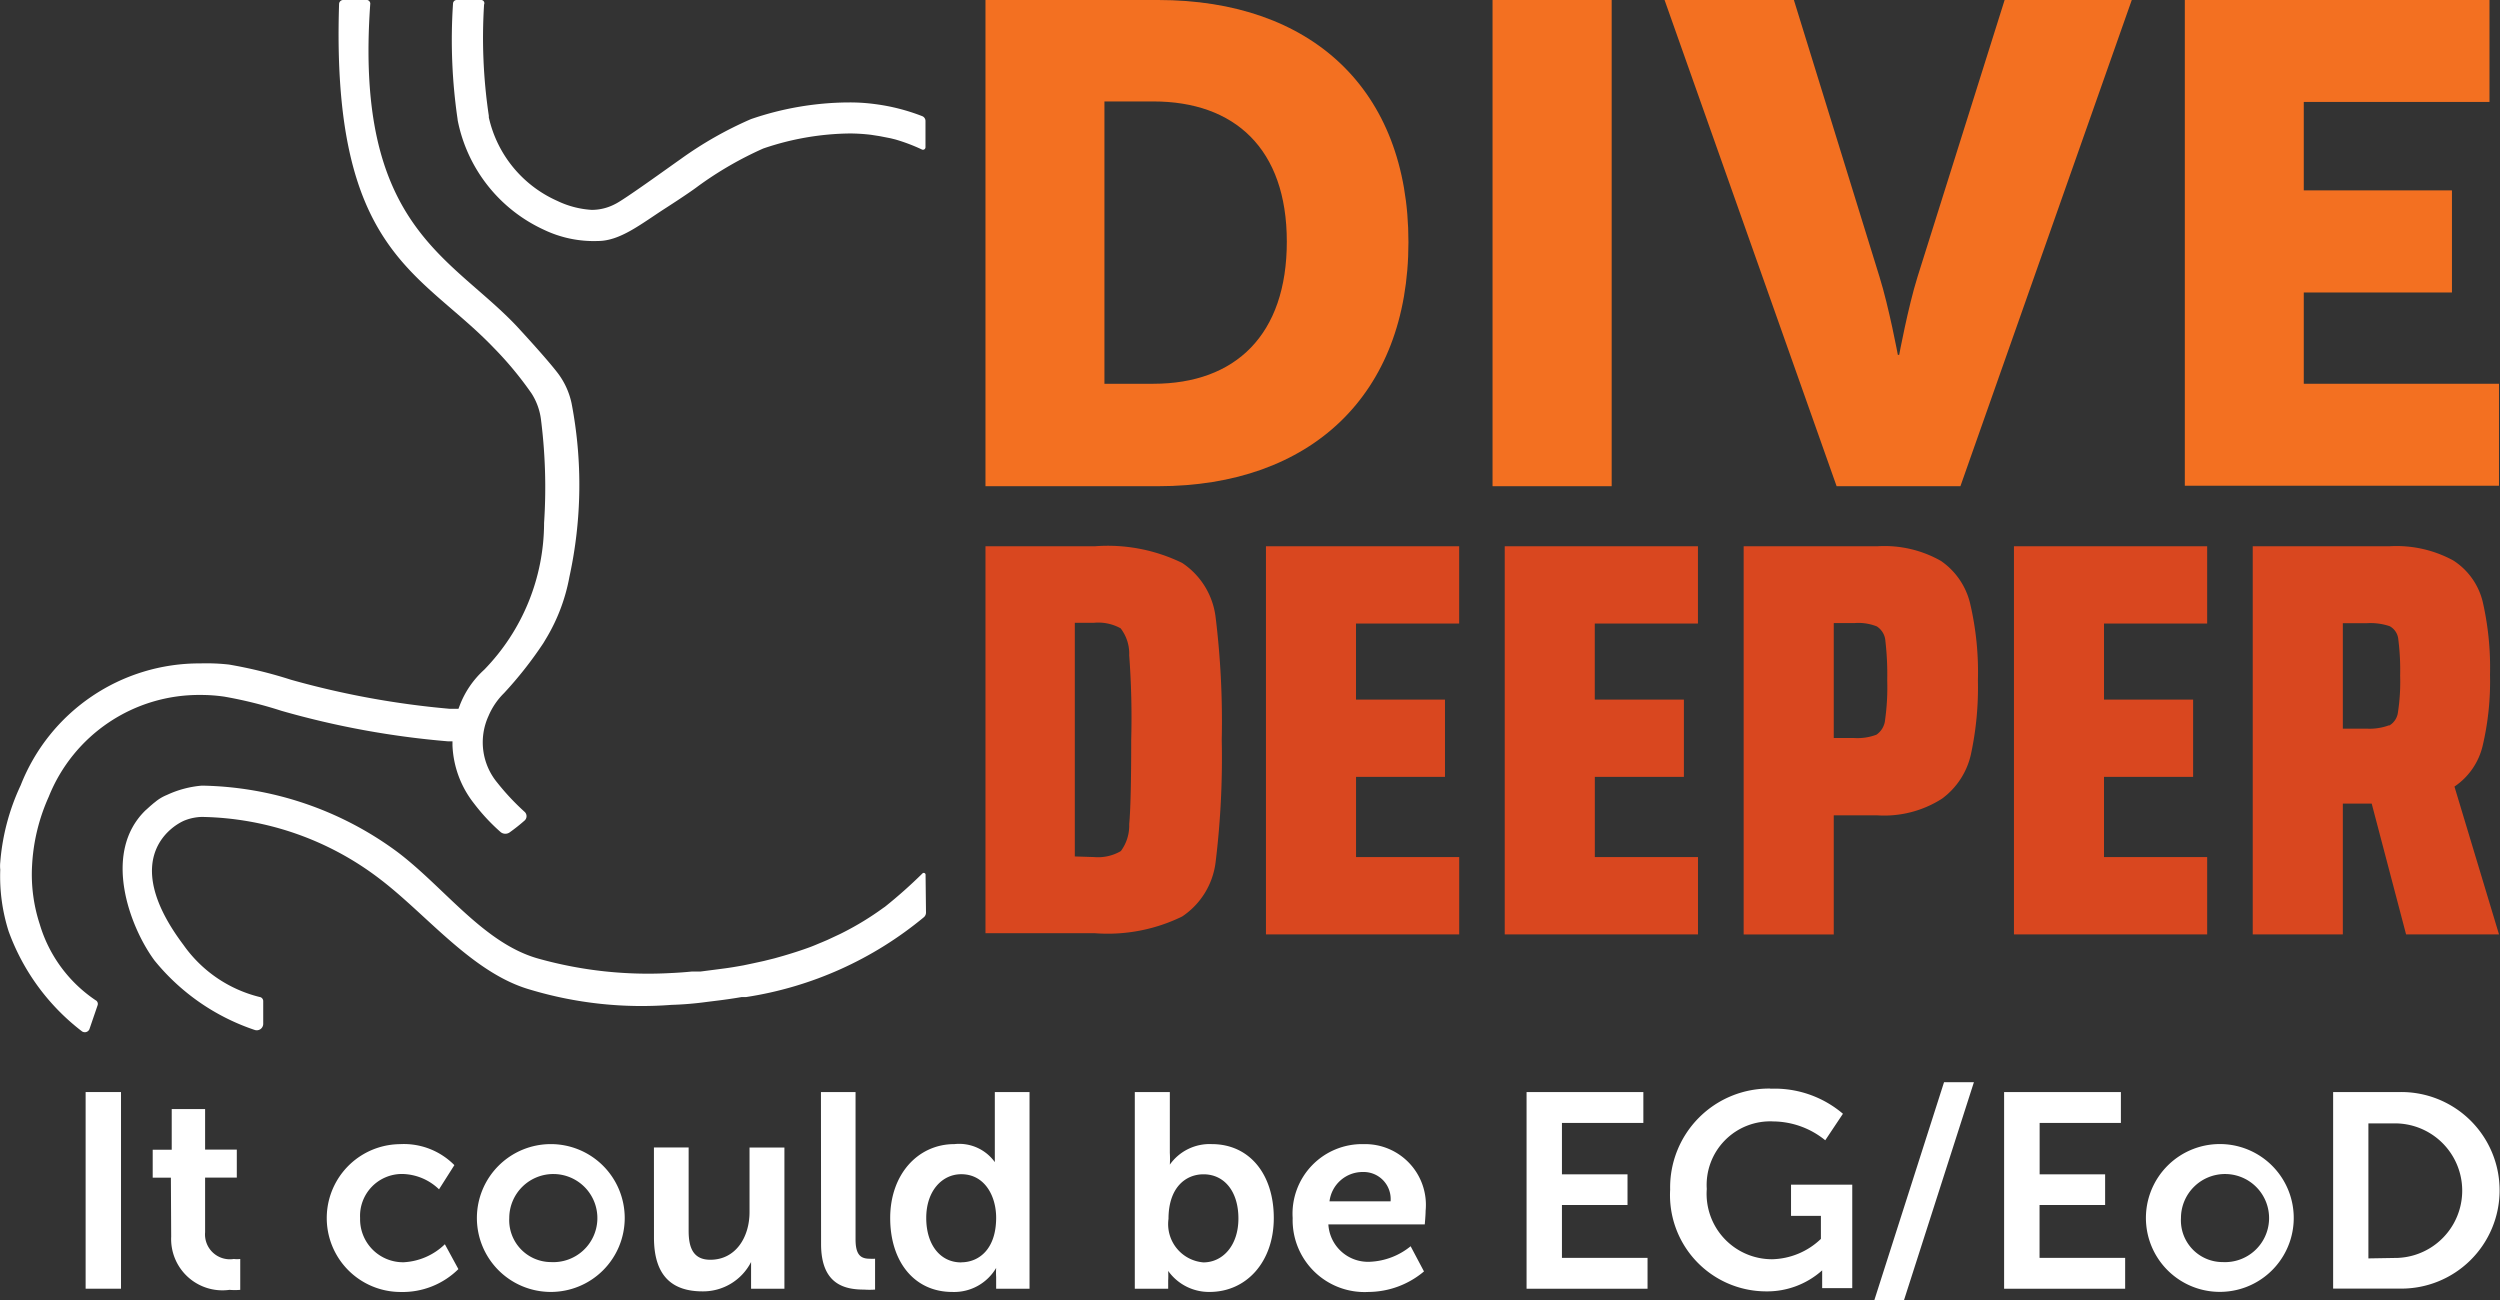 <svg xmlns="http://www.w3.org/2000/svg" width="116.32" height="60.5" viewBox="0 0 116.32 60.5"><rect x="0" y="0" width="116.32" height="60.5" fill="#333333" stroke="none"/><g transform="translate(45.852 0)"><path d="M59.05,0h8.035C74.2,0,78.73,4.146,78.73,11.265S74.173,22.622,67.085,22.622H59.05Zm7.81,17.856c3.827,0,6.211-2.282,6.211-6.614S70.633,4.72,66.86,4.72H64.585V17.856Z" transform="translate(-59.05)" fill="#f37021"/><path d="M89.44,0h5.543V22.622H89.44Z" transform="translate(-65.847)" fill="#f37021"/><path d="M99.75,0h6.017l3.983,12.879c.443,1.421.854,3.633.854,3.633h.062s.411-2.213.854-3.633L115.572,0h5.916l-7.973,22.622h-5.76Z" transform="translate(-68.153)" fill="#f37021"/><path d="M130.93,0h14.176V4.743h-8.641V8.858h6.894v4.751h-6.894v4.247h9.083V22.6H130.93Z" transform="translate(-75.127)" fill="#f37021"/></g><g transform="translate(45.852 25.406)"><path d="M59.05,32.74h5.085a7.9,7.9,0,0,1,4.068.776,3.54,3.54,0,0,1,1.553,2.508,39.888,39.888,0,0,1,.287,5.722,40.011,40.011,0,0,1-.287,5.706A3.556,3.556,0,0,1,68.2,49.967a7.9,7.9,0,0,1-4.068.776H59.05ZM64.1,47.2a2.1,2.1,0,0,0,1.25-.279,2,2,0,0,0,.388-1.25c.062-.66.093-1.972.093-3.928a39.216,39.216,0,0,0-.093-3.928,1.933,1.933,0,0,0-.4-1.258A2.15,2.15,0,0,0,64.1,36.3h-.893V47.172Z" transform="translate(-59.05 -32.729)" fill="#d9471f"/><path d="M75.86,50.8V32.74h8.99v3.594h-4.8v3.54H84.19v3.594H80.052V47.2h4.8v3.6Z" transform="translate(-62.81 -32.729)" fill="#d9471f"/><path d="M90.17,50.8V32.74h8.99v3.594h-4.8v3.54h4.146v3.594H94.362V47.2h4.8v3.6Z" transform="translate(-66.01 -32.729)" fill="#d9471f"/><path d="M104.49,32.737H110.7a5.31,5.31,0,0,1,2.973.683,3.346,3.346,0,0,1,1.359,2,13.973,13.973,0,0,1,.357,3.563,14.751,14.751,0,0,1-.326,3.439,3.509,3.509,0,0,1-1.343,2.057,4.992,4.992,0,0,1-3.02.776h-2.018v5.543H104.49Zm5.132,8.92a2.492,2.492,0,0,0,1.048-.155.939.939,0,0,0,.4-.683,10.971,10.971,0,0,0,.1-1.84,13.66,13.66,0,0,0-.085-1.832.877.877,0,0,0-.4-.683,2.329,2.329,0,0,0-1.033-.155h-.97v5.349Z" transform="translate(-69.213 -32.725)" fill="#d9471f"/><path d="M120.69,50.8V32.74h8.99v3.594h-4.8v3.54h4.146v3.594h-4.146V47.2h4.8v3.6Z" transform="translate(-72.837 -32.729)" fill="#d9471f"/><path d="M142.135,50.794l-1.6-6.086h-1.343v6.086H135V32.737h6.343a5.52,5.52,0,0,1,2.989.66,3.168,3.168,0,0,1,1.366,1.91,13.694,13.694,0,0,1,.342,3.416,13.028,13.028,0,0,1-.334,3.261,3.167,3.167,0,0,1-1.32,1.933l2.073,6.878Zm-.776-9.72a.831.831,0,0,0,.4-.629,9.315,9.315,0,0,0,.1-1.692,11.256,11.256,0,0,0-.085-1.677.776.776,0,0,0-.4-.621,2.8,2.8,0,0,0-1.064-.14h-1.118v4.906h1.1a2.609,2.609,0,0,0,1.048-.155Z" transform="translate(-76.037 -32.725)" fill="#d9471f"/></g><path d="M5.12,65.45H6.766V74.6H5.12Z" transform="translate(-1.136 -14.639)" fill="#fff"/><path d="M9.986,69.661H9.14v-1.3h.885V66.47h1.553v1.887h1.475v1.3H11.578v2.546a1.157,1.157,0,0,0,1.335,1.242,1.258,1.258,0,0,0,.3,0v1.436a2.835,2.835,0,0,1-.5,0A2.386,2.386,0,0,1,10,72.409Z" transform="translate(-2.035 -14.867)" fill="#fff"/><path d="M23.009,68.569a3.307,3.307,0,0,1,2.5.978l-.714,1.126a2.531,2.531,0,0,0-1.7-.714,1.949,1.949,0,0,0-1.972,2.05,2,2,0,0,0,2.034,2.057,2.973,2.973,0,0,0,1.91-.838l.629,1.157a3.688,3.688,0,0,1-2.686,1.064,3.439,3.439,0,1,1,0-6.878Z" transform="translate(-4.368 -15.336)" fill="#fff"/><path d="M32.009,68.57a3.439,3.439,0,1,1-3.439,3.439A3.439,3.439,0,0,1,32.009,68.57Zm0,5.489a2.05,2.05,0,1,0-1.933-2.05,1.949,1.949,0,0,0,1.933,2.05Z" transform="translate(-6.381 -15.337)" fill="#fff"/><path d="M39.18,68.77h1.615v3.882c0,.776.21,1.343,1.009,1.343,1.18,0,1.824-1.048,1.824-2.22v-3h1.623v6.568H43.7V74.1h0a2.508,2.508,0,0,1-2.259,1.366c-1.4,0-2.259-.706-2.259-2.5Z" transform="translate(-8.754 -15.381)" fill="#fff"/><path d="M49.19,65.45H50.8v6.855c0,.722.241.9.66.9a2.118,2.118,0,0,0,.248,0v1.436a3.765,3.765,0,0,1-.512,0c-.893,0-2-.233-2-2.119Z" transform="translate(-10.993 -14.639)" fill="#fff"/><path d="M56.329,67.872a2.042,2.042,0,0,1,1.879.838h0V65.45h1.615V74.6H58.27V74.06a3.655,3.655,0,0,1,0-.427h0a2.267,2.267,0,0,1-2.042,1.118c-1.762,0-2.888-1.405-2.888-3.439S54.629,67.872,56.329,67.872Zm.311,5.5c.838,0,1.63-.621,1.63-2.073,0-1.017-.536-2.026-1.623-2.026-.893,0-1.63.776-1.63,2.034S55.677,73.376,56.639,73.376Z" transform="translate(-11.921 -14.639)" fill="#fff"/><path d="M68,65.45h1.63v2.826a4.659,4.659,0,0,1,0,.551h0a2.267,2.267,0,0,1,1.949-.955c1.762,0,2.888,1.405,2.888,3.439s-1.265,3.439-2.989,3.439a2.329,2.329,0,0,1-1.925-.978h0a4.2,4.2,0,0,1,0,.45V74.6H68Zm3.191,7.926c.893,0,1.63-.776,1.63-2.042s-.66-2.057-1.623-2.057c-.838,0-1.63.621-1.63,2.073a1.786,1.786,0,0,0,1.63,2.026Z" transform="translate(-15.2 -14.639)" fill="#fff"/><path d="M80.765,68.57a2.828,2.828,0,0,1,2.88,3.105c0,.194-.039.629-.039.629H79.12a1.848,1.848,0,0,0,1.949,1.739,3.206,3.206,0,0,0,1.879-.722l.621,1.172a4.045,4.045,0,0,1-2.585.955,3.346,3.346,0,0,1-3.525-3.439,3.237,3.237,0,0,1,3.307-3.439Zm1.25,2.663a1.258,1.258,0,0,0-1.289-1.366,1.553,1.553,0,0,0-1.553,1.366Z" transform="translate(-17.314 -15.336)" fill="#fff"/><path d="M91.48,65.45h5.434v1.436H93.126v2.391h3.051v1.428H93.126v2.461h3.983V74.6H91.48Z" transform="translate(-20.452 -14.639)" fill="#fff"/><path d="M104.754,65.249a4.9,4.9,0,0,1,3.369,1.165l-.823,1.234a3.882,3.882,0,0,0-2.407-.877,2.958,2.958,0,0,0-3.105,3.144,3.043,3.043,0,0,0,3.043,3.268,3.385,3.385,0,0,0,2.267-.947V71.165h-1.39V69.713h2.849v4.813h-1.4V73.7h0a3.835,3.835,0,0,1-2.632.978,4.479,4.479,0,0,1-4.441-4.736,4.6,4.6,0,0,1,4.666-4.7Z" transform="translate(-22.375 -14.593)" fill="#fff"/><path d="M115.565,64.86h1.39L113.7,75.007H112.32Z" transform="translate(-25.113 -14.507)" fill="#fff"/><path d="M120.1,65.45h5.434v1.436h-3.781v2.391H124.8v1.428h-3.051v2.461h3.983V74.6H120.1Z" transform="translate(-26.853 -14.639)" fill="#fff"/><path d="M132.171,68.569a3.439,3.439,0,1,1-2.518.959A3.439,3.439,0,0,1,132.171,68.569Zm0,5.489a2.05,2.05,0,1,0-1.941-2.05,1.941,1.941,0,0,0,1.956,2.05Z" transform="translate(-28.754 -15.336)" fill="#fff"/><path d="M139.82,65.45h3.105a4.573,4.573,0,1,1,0,9.145H139.82Zm3,7.717a3.131,3.131,0,0,0,0-6.257h-1.359V73.19Z" transform="translate(-31.264 -14.639)" fill="#fff"/><path d="M13.548,47.06h0Z" transform="translate(-3.019 -10.526)" fill="#fff"/><path d="M1.845,43.025a7.445,7.445,0,0,1-.365-2.748h0a8.889,8.889,0,0,1,.776-3.206,7.53,7.53,0,0,1,7.065-4.736,7.522,7.522,0,0,1,1.1.078,19.6,19.6,0,0,1,2.663.66,40.261,40.261,0,0,0,7.763,1.421h.194v.194a4.658,4.658,0,0,0,1,2.694,9.122,9.122,0,0,0,1.242,1.335.349.349,0,0,0,.435,0,8.538,8.538,0,0,0,.675-.536.272.272,0,0,0,0-.411,11.288,11.288,0,0,1-1.265-1.351,2.942,2.942,0,0,1-.411-3.105,3.284,3.284,0,0,1,.722-1.064,18.151,18.151,0,0,0,1.832-2.329l.179-.3a8.54,8.54,0,0,0,1.033-2.787,20.092,20.092,0,0,0,.1-8.066,3.548,3.548,0,0,0-.629-1.39c-.543-.714-1.871-2.143-1.949-2.228C20.9,11.886,16.471,10.5,17.217.163A.179.179,0,0,0,17.077,0H15.936a.194.194,0,0,0-.171.179c-.373,11.591,3.765,12.421,7.2,16.008a16.21,16.21,0,0,1,1.755,2.119,2.927,2.927,0,0,1,.443,1.25h0a25.091,25.091,0,0,1,.14,4.774,9.813,9.813,0,0,1-2.787,6.832h0a4.316,4.316,0,0,0-1.149,1.692l-.047.124H20.9a40.129,40.129,0,0,1-7.375-1.351,21.093,21.093,0,0,0-2.88-.706,9.456,9.456,0,0,0-1.335-.054A8.928,8.928,0,0,0,.952,36.534,10.31,10.31,0,0,0,0,40.121a1.638,1.638,0,0,0,0,.342,8.447,8.447,0,0,0,.388,2.865A10.271,10.271,0,0,0,3.8,47.985a.233.233,0,0,0,.349-.1l.38-1.11a.194.194,0,0,0-.1-.241,6.482,6.482,0,0,1-2.585-3.509Z" transform="translate(0.012 0)" fill="#fff"/><path d="M27.341,5.6a7.118,7.118,0,0,0,4,5.085,5.372,5.372,0,0,0,2.523.528c1.025,0,1.987-.776,3.105-1.5,0,0,1.095-.7,1.553-1.048a16.6,16.6,0,0,1,3.035-1.755,12.841,12.841,0,0,1,4.021-.7,8.54,8.54,0,0,1,.994.062l.4.062.512.1.217.054a8.415,8.415,0,0,1,1.234.466.116.116,0,0,0,.171-.1V5.628a.241.241,0,0,0-.155-.225,9.316,9.316,0,0,0-2.189-.559,8.718,8.718,0,0,0-1.188-.078h-.093a14.215,14.215,0,0,0-4.495.776,17.491,17.491,0,0,0-3.276,1.863c-.5.349-2.655,1.91-3.043,2.088a2.329,2.329,0,0,1-1.095.272,4.285,4.285,0,0,1-1.6-.419,5.586,5.586,0,0,1-3.183-3.882V5.388A24.6,24.6,0,0,1,28.568.21.148.148,0,0,0,28.436,0H27.287a.171.171,0,0,0-.163.155,25.448,25.448,0,0,0,.21,5.38Z" transform="translate(-6.045 0)" fill="#fff"/><path d="M44.695,51.236a.085.085,0,0,0-.148-.062A22.465,22.465,0,0,1,42.8,52.726l-.07.047a13.586,13.586,0,0,1-1.894,1.157l-.124.062-.582.272-.256.109c-.194.078-.38.163-.574.233h0c-.4.148-.815.279-1.227.4l-.411.116-.5.124-.5.109-.443.093c-.3.054-.613.109-.916.147l-.411.054-.66.085h-.4q-.466.047-.955.07a18.935,18.935,0,0,1-6.164-.66h0c-2.546-.691-4.379-3.292-6.568-4.953a15.705,15.705,0,0,0-9.122-3.105,4.767,4.767,0,0,0-1.63.435,2.034,2.034,0,0,0-.543.326l-.07.054-.155.132-.171.155-.054.047c-2.034,1.98-.73,5.434.419,6.987a10.17,10.17,0,0,0,4.658,3.23.3.3,0,0,0,.4-.279V57.113a.194.194,0,0,0-.171-.194,6.133,6.133,0,0,1-3.54-2.422c-3.105-4.13-.38-5.628.078-5.8a2.329,2.329,0,0,1,.776-.155,13.974,13.974,0,0,1,8.3,2.9c2.189,1.669,4.309,4.379,6.987,5.139a18.042,18.042,0,0,0,6.56.706,15.644,15.644,0,0,0,1.607-.132l.311-.039c.458-.054.908-.116,1.359-.194h.21a16.971,16.971,0,0,0,8.268-3.719.287.287,0,0,0,.093-.2Z" transform="translate(-1.63 -10.532)" fill="#fff"/></svg>